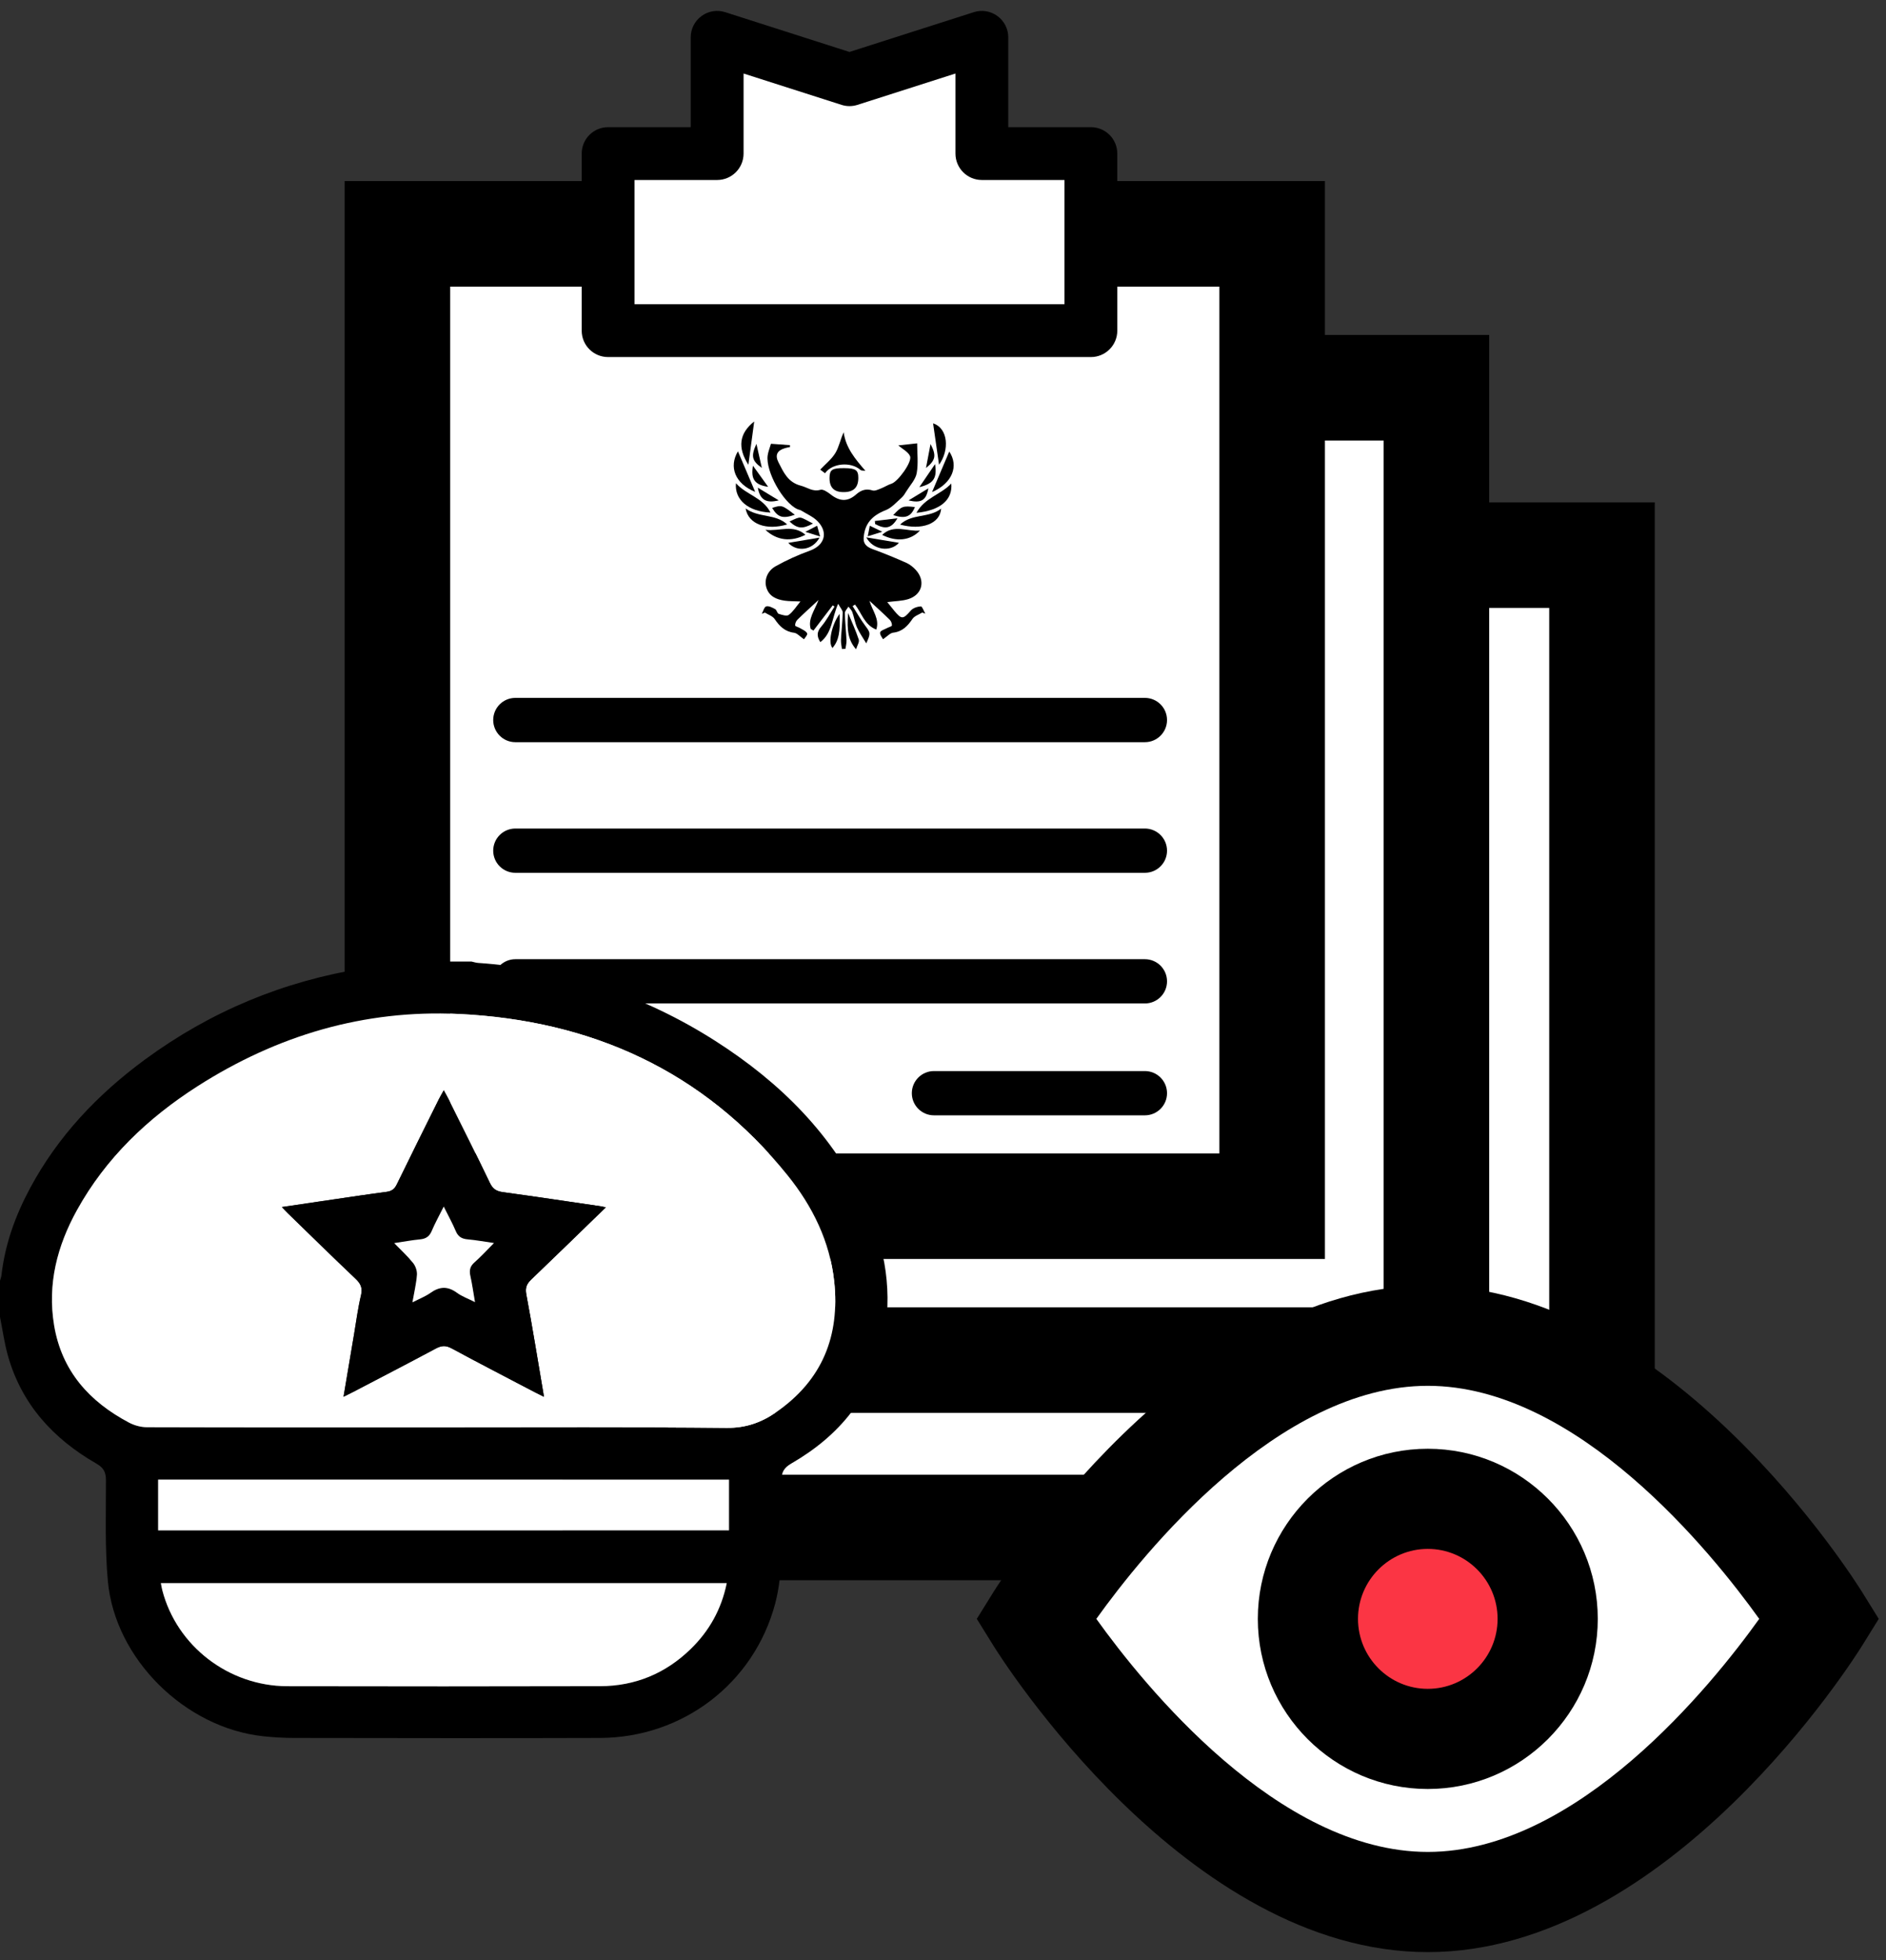<svg width="51" height="53" viewBox="0 0 51 53" fill="none" xmlns="http://www.w3.org/2000/svg">
<rect x="0" y="0" width="51" height="53" fill="#333333" stroke="none"/>
<path d="M43.32 15.011H16.639V41.303H43.32V15.011Z" fill="white"/>
<path d="M44.747 42.73H15.212V13.584H44.747V42.73ZM18.066 39.876H41.893V16.438H18.066V39.876Z" fill="black"/>
<path d="M38.843 10.485H15.188V36.777H38.843V10.485Z" fill="white"/>
<path d="M40.27 38.204H13.761V9.057H40.27V38.204ZM16.615 35.35H37.416V11.912H16.615V35.35Z" fill="black"/>
<path d="M34.401 6.324H10.746V32.616H34.401V6.324Z" fill="white"/>
<path d="M35.828 34.043H9.319V4.896H35.828V34.043ZM12.173 31.189H32.974V7.751H12.173V31.189Z" fill="black"/>
<path d="M26.55 4.153V1.009L22.971 2.155L19.392 1.009V4.153H16.444V8.942H29.498V4.153H26.55Z" fill="white"/>
<path d="M29.499 9.655H16.444C16.049 9.655 15.73 9.336 15.73 8.942V4.153C15.73 3.758 16.049 3.439 16.444 3.439H18.678V1.009C18.678 0.781 18.787 0.567 18.971 0.433C19.156 0.298 19.393 0.259 19.61 0.329L22.971 1.405L26.333 0.329C26.55 0.259 26.787 0.298 26.971 0.433C27.155 0.567 27.265 0.781 27.265 1.009V3.439H29.499C29.893 3.439 30.213 3.758 30.213 4.153V8.942C30.213 9.336 29.893 9.655 29.499 9.655ZM17.158 8.227H28.785V4.867H26.551C26.156 4.867 25.837 4.547 25.837 4.153V1.988L23.189 2.835C23.047 2.881 22.895 2.881 22.754 2.835L20.107 1.988V4.153C20.107 4.547 19.787 4.867 19.393 4.867H17.159V8.227H17.158Z" fill="black"/>
<path d="M30.959 20.069H13.936C13.605 20.069 13.337 19.8 13.337 19.47C13.337 19.139 13.605 18.871 13.936 18.871H30.959C31.29 18.871 31.558 19.139 31.558 19.47C31.558 19.8 31.29 20.069 30.959 20.069Z" fill="black"/>
<path d="M30.959 23.601H13.936C13.605 23.601 13.337 23.333 13.337 23.003C13.337 22.672 13.605 22.404 13.936 22.404H30.959C31.29 22.404 31.558 22.672 31.558 23.003C31.558 23.333 31.29 23.601 30.959 23.601Z" fill="black"/>
<path d="M30.959 27.134H13.936C13.605 27.134 13.337 26.866 13.337 26.536C13.337 26.205 13.605 25.937 13.936 25.937H30.959C31.29 25.937 31.558 26.205 31.558 26.536C31.558 26.866 31.29 27.134 30.959 27.134Z" fill="black"/>
<path d="M30.959 30.159H25.255C24.925 30.159 24.657 29.891 24.657 29.561C24.657 29.23 24.925 28.962 25.255 28.962H30.959C31.29 28.962 31.558 29.23 31.558 29.561C31.558 29.891 31.29 30.159 30.959 30.159Z" fill="black"/>
<path d="M20.848 12C21.025 12.013 21.194 12.025 21.362 12.037C21.362 12.053 21.363 12.07 21.363 12.087C21.318 12.097 21.273 12.105 21.228 12.118C21.016 12.181 20.95 12.304 21.051 12.502C21.189 12.77 21.303 13.044 21.661 13.135C21.835 13.18 21.977 13.306 22.187 13.244C22.262 13.223 22.385 13.31 22.466 13.373C22.709 13.562 22.922 13.572 23.151 13.37C23.284 13.253 23.417 13.206 23.595 13.262C23.659 13.282 23.748 13.237 23.82 13.209C23.919 13.171 24.01 13.11 24.11 13.078C24.279 13.025 24.676 12.487 24.608 12.333C24.557 12.216 24.405 12.143 24.291 12.044C24.425 12.029 24.595 12.011 24.801 11.988C24.801 12.25 24.836 12.529 24.789 12.794C24.758 12.967 24.611 13.12 24.512 13.28C24.473 13.345 24.431 13.413 24.376 13.462C24.24 13.581 24.112 13.732 23.951 13.795C23.583 13.939 23.378 14.159 23.354 14.551C23.344 14.723 23.458 14.799 23.611 14.854C23.915 14.964 24.213 15.088 24.508 15.219C24.604 15.262 24.694 15.334 24.765 15.412C25.032 15.705 24.939 16.081 24.563 16.2C24.392 16.254 24.203 16.253 23.993 16.281C24.058 16.362 24.117 16.438 24.179 16.512C24.381 16.757 24.422 16.749 24.629 16.51C24.689 16.441 24.807 16.402 24.901 16.397C24.938 16.395 24.981 16.525 25.022 16.594C24.994 16.584 24.966 16.574 24.938 16.563C24.848 16.619 24.729 16.655 24.675 16.735C24.543 16.929 24.402 17.079 24.15 17.108C24.067 17.119 23.993 17.208 23.878 17.285C23.859 17.245 23.787 17.164 23.8 17.102C23.811 17.05 23.923 17.019 23.99 16.982C24.035 16.957 24.117 16.939 24.119 16.912C24.122 16.861 24.096 16.794 24.058 16.757C23.893 16.594 23.721 16.44 23.511 16.246C23.597 16.529 23.79 16.738 23.696 17.024C23.372 16.898 23.301 16.575 23.121 16.348C23.099 16.362 23.078 16.376 23.056 16.39C23.172 16.572 23.277 16.761 23.406 16.932C23.535 17.105 23.549 17.127 23.425 17.397C23.329 17.235 23.238 17.108 23.176 16.969C23.118 16.836 23.096 16.687 23.047 16.549C23.027 16.495 22.978 16.452 22.943 16.404C22.909 16.463 22.845 16.522 22.846 16.579C22.851 16.825 22.879 17.071 22.891 17.317C22.894 17.392 22.872 17.469 22.862 17.545C22.831 17.546 22.799 17.547 22.767 17.549C22.758 17.466 22.737 17.383 22.741 17.3C22.753 17.055 22.783 16.81 22.788 16.565C22.79 16.503 22.726 16.44 22.665 16.326C22.491 16.714 22.509 17.113 22.183 17.364C22.081 17.202 22.087 17.084 22.209 16.942C22.348 16.779 22.449 16.583 22.567 16.402C22.551 16.391 22.534 16.38 22.518 16.369C22.344 16.597 22.17 16.824 21.997 17.051C21.972 17.036 21.947 17.021 21.922 17.006C21.844 16.737 22.022 16.521 22.134 16.224C21.909 16.433 21.732 16.591 21.564 16.757C21.526 16.794 21.498 16.861 21.502 16.912C21.503 16.938 21.586 16.956 21.629 16.982C21.7 17.026 21.795 17.061 21.826 17.126C21.845 17.164 21.76 17.253 21.741 17.286C21.63 17.21 21.556 17.121 21.473 17.11C21.224 17.079 21.079 16.933 20.947 16.738C20.892 16.658 20.774 16.621 20.685 16.565C20.657 16.576 20.629 16.587 20.6 16.597C20.639 16.527 20.666 16.411 20.72 16.397C20.791 16.379 20.888 16.43 20.963 16.472C21.004 16.495 21.016 16.584 21.056 16.598C21.144 16.626 21.273 16.669 21.328 16.628C21.446 16.542 21.528 16.405 21.645 16.264C21.473 16.256 21.343 16.261 21.216 16.242C20.993 16.209 20.795 16.126 20.723 15.885C20.662 15.681 20.748 15.438 20.975 15.311C21.269 15.147 21.58 15.006 21.896 14.892C22.291 14.75 22.407 14.41 22.117 14.103C21.997 13.975 21.82 13.901 21.667 13.806C21.635 13.786 21.593 13.782 21.559 13.766C21.17 13.584 20.703 12.747 20.758 12.319C20.773 12.209 20.819 12.103 20.848 12Z" fill="black"/>
<path d="M22.825 12.659C23.14 12.661 23.21 12.709 23.21 12.924C23.209 13.18 23.084 13.304 22.823 13.307C22.552 13.311 22.426 13.182 22.432 12.911C22.437 12.7 22.504 12.657 22.825 12.659Z" fill="black"/>
<path d="M22.309 12.796C22.267 12.765 22.226 12.734 22.18 12.699C22.323 12.547 22.487 12.418 22.589 12.251C22.687 12.09 22.722 11.89 22.814 11.689C22.872 12.11 23.121 12.406 23.402 12.731C23.357 12.723 23.296 12.732 23.267 12.706C23.007 12.48 22.509 12.519 22.309 12.796Z" fill="black"/>
<path d="M20.835 13.86C20.238 13.834 19.86 13.516 19.901 13.067C20.177 13.38 20.633 13.452 20.835 13.86Z" fill="black"/>
<path d="M24.782 13.867C25.003 13.459 25.442 13.375 25.724 13.075C25.765 13.518 25.424 13.804 24.782 13.867Z" fill="black"/>
<path d="M20.421 13.3C19.874 13.08 19.704 12.62 19.955 12.204C20.103 12.551 20.251 12.9 20.421 13.3Z" fill="black"/>
<path d="M25.204 13.306C25.375 12.902 25.523 12.555 25.669 12.21C25.93 12.596 25.759 13.064 25.204 13.306Z" fill="black"/>
<path d="M24.339 14.185C24.66 13.88 25.119 14.015 25.449 13.754C25.423 14.163 24.926 14.346 24.339 14.185Z" fill="black"/>
<path d="M20.163 13.749C20.516 14.007 20.967 13.885 21.286 14.181C20.728 14.349 20.235 14.176 20.163 13.749Z" fill="black"/>
<path d="M20.237 12.568C19.94 12.104 19.987 11.718 20.395 11.397C20.339 11.807 20.291 12.164 20.237 12.568Z" fill="black"/>
<path d="M25.393 12.567C25.337 12.176 25.285 11.819 25.232 11.448C25.645 11.581 25.676 12.178 25.393 12.567Z" fill="black"/>
<path d="M21.78 14.461C21.394 14.657 21.013 14.621 20.698 14.328C21.087 14.371 21.45 14.172 21.78 14.461Z" fill="black"/>
<path d="M24.878 14.346C24.618 14.621 24.241 14.658 23.854 14.464C24.171 14.163 24.539 14.382 24.878 14.346Z" fill="black"/>
<path d="M23.426 14.531C23.742 14.584 24.02 14.63 24.309 14.678C24.077 14.937 23.609 14.877 23.426 14.531Z" fill="black"/>
<path d="M22.161 14.537C21.973 14.887 21.549 14.932 21.315 14.68C21.607 14.63 21.884 14.583 22.161 14.537Z" fill="black"/>
<path d="M22.702 16.601C22.726 17.096 22.681 17.317 22.513 17.522C22.386 17.389 22.485 16.903 22.702 16.601Z" fill="black"/>
<path d="M23.149 17.557C22.946 17.323 22.894 17.065 22.934 16.576C23.035 16.822 23.143 17.053 23.222 17.294C23.244 17.36 23.181 17.453 23.149 17.557Z" fill="black"/>
<path d="M20.772 13.164C20.409 13.111 20.298 12.958 20.361 12.593C20.498 12.784 20.635 12.974 20.772 13.164Z" fill="black"/>
<path d="M25.285 12.55C25.345 12.928 25.247 13.078 24.86 13.173C24.992 12.98 25.124 12.786 25.285 12.55Z" fill="black"/>
<path d="M24.741 13.711C24.632 13.977 24.478 14.034 24.154 13.929C24.383 13.686 24.414 13.675 24.741 13.711Z" fill="black"/>
<path d="M21.493 13.92C21.164 14.033 21.034 13.99 20.88 13.735C21.139 13.651 21.145 13.653 21.493 13.92Z" fill="black"/>
<path d="M21.983 14.157C21.7 14.313 21.562 14.297 21.349 14.101C21.69 13.947 21.595 13.962 21.983 14.157Z" fill="black"/>
<path d="M23.657 14.088C23.861 14.063 24.065 14.039 24.269 14.014C24.105 14.294 23.941 14.318 23.666 14.171C23.663 14.143 23.66 14.115 23.657 14.088Z" fill="black"/>
<path d="M21.058 13.53C20.714 13.617 20.551 13.514 20.492 13.187C20.704 13.315 20.881 13.422 21.058 13.53Z" fill="black"/>
<path d="M25.104 13.205C25.046 13.531 24.909 13.613 24.569 13.531C24.748 13.423 24.925 13.314 25.104 13.205Z" fill="black"/>
<path d="M25.163 12.007C25.325 12.316 25.304 12.442 25.04 12.655C25.077 12.457 25.115 12.258 25.163 12.007Z" fill="black"/>
<path d="M20.601 12.652C20.328 12.458 20.304 12.331 20.455 12.002C20.512 12.255 20.556 12.454 20.601 12.652Z" fill="black"/>
<path d="M22.177 14.507C22.026 14.459 21.925 14.428 21.777 14.381C21.913 14.31 21.999 14.266 22.096 14.216C22.119 14.297 22.138 14.367 22.177 14.507Z" fill="black"/>
<path d="M23.465 14.501C23.489 14.382 23.503 14.311 23.521 14.217C23.623 14.266 23.713 14.31 23.858 14.379C23.703 14.427 23.601 14.459 23.465 14.501Z" fill="black"/>
<path d="M38.61 51.431C32.754 51.431 28.008 43.775 28.008 43.775C28.008 43.775 32.754 36.118 38.61 36.118C44.465 36.118 49.211 43.775 49.211 43.775C49.211 43.775 44.464 51.431 38.61 51.431Z" fill="white"/>
<path d="M38.609 52.786C32.075 52.786 27.067 44.828 26.857 44.489L26.414 43.775L26.857 43.061C27.067 42.722 32.075 34.764 38.609 34.764C45.143 34.764 50.152 42.722 50.361 43.061L50.804 43.775L50.361 44.489C50.152 44.827 45.143 52.786 38.609 52.786ZM29.646 43.775C30.924 45.56 34.559 50.077 38.609 50.077C42.66 50.077 46.294 45.561 47.572 43.775C46.294 41.99 42.66 37.473 38.609 37.473C34.559 37.473 30.925 41.988 29.646 43.775Z" fill="black"/>
<path d="M38.609 47.021C40.4 47.021 41.851 45.568 41.851 43.775C41.851 41.983 40.4 40.529 38.609 40.529C36.819 40.529 35.367 41.983 35.367 43.775C35.367 45.568 36.819 47.021 38.609 47.021Z" fill="#FB3544"/>
<path d="M38.609 48.375C36.075 48.375 34.013 46.311 34.013 43.775C34.013 41.239 36.075 39.175 38.609 39.175C41.144 39.175 43.206 41.239 43.206 43.775C43.206 46.311 41.144 48.375 38.609 48.375ZM38.609 41.883C37.569 41.883 36.722 42.732 36.722 43.775C36.722 44.819 37.569 45.667 38.609 45.667C39.65 45.667 40.497 44.819 40.497 43.775C40.497 42.732 39.651 41.883 38.609 41.883Z" fill="black"/>
<g clip-path="url(#clip0_5301_69002)">
<path d="M11.249 26C11.749 26 12.249 26 12.749 26C12.809 26.013 12.869 26.034 12.93 26.038C15.25 26.197 17.393 26.901 19.348 28.15C21.095 29.267 22.525 30.682 23.41 32.586C23.956 33.761 24.145 34.987 23.884 36.266C23.58 37.756 22.697 38.825 21.399 39.573C21.193 39.692 21.128 39.817 21.133 40.045C21.149 40.721 21.159 41.398 21.131 42.074C21.114 42.505 21.072 42.946 20.962 43.362C20.388 45.518 18.464 46.988 16.221 46.995C13.472 47.004 10.722 46.999 7.973 46.995C7.685 46.995 7.395 46.98 7.109 46.948C5.001 46.719 3.11 44.857 2.917 42.756C2.834 41.853 2.866 40.939 2.865 40.03C2.865 39.809 2.804 39.69 2.607 39.577C1.442 38.907 0.585 37.974 0.214 36.658C0.118 36.317 0.07 35.961 0 35.612C0 35.285 0 34.959 0 34.632C0.014 34.581 0.034 34.531 0.04 34.479C0.136 33.641 0.418 32.863 0.815 32.125C1.569 30.721 2.64 29.592 3.918 28.652C5.688 27.351 7.664 26.529 9.837 26.183C10.306 26.108 10.778 26.06 11.249 26ZM11.987 38.598C14.54 38.598 17.094 38.585 19.648 38.61C20.164 38.615 20.581 38.469 20.99 38.187C22.236 37.323 22.715 36.126 22.558 34.653C22.442 33.569 21.974 32.621 21.302 31.786C19.022 28.952 15.983 27.588 12.397 27.418C9.847 27.296 7.488 28 5.341 29.373C3.996 30.234 2.863 31.312 2.082 32.721C1.545 33.692 1.278 34.722 1.463 35.837C1.669 37.072 2.415 37.901 3.491 38.469C3.635 38.545 3.813 38.593 3.975 38.593C6.646 38.601 9.316 38.598 11.987 38.598ZM19.652 42.809C14.543 42.809 9.454 42.809 4.35 42.809C4.364 42.882 4.373 42.942 4.389 43.001C4.779 44.508 6.181 45.592 7.769 45.596C10.588 45.602 13.408 45.602 16.228 45.595C17.176 45.593 17.997 45.251 18.675 44.592C19.179 44.103 19.508 43.515 19.652 42.809ZM4.276 41.382C9.436 41.382 14.578 41.382 19.714 41.382C19.714 40.912 19.714 40.459 19.714 40.01C14.559 40.01 9.423 40.01 4.276 40.01C4.276 40.47 4.276 40.918 4.276 41.382Z" fill="black"/>
<path d="M11.987 38.598C9.316 38.598 6.646 38.601 3.975 38.593C3.813 38.593 3.635 38.545 3.491 38.469C2.415 37.901 1.669 37.072 1.463 35.837C1.278 34.722 1.545 33.692 2.082 32.721C2.862 31.312 3.996 30.234 5.341 29.373C7.488 28 9.847 27.296 12.397 27.418C15.983 27.588 19.022 28.952 21.302 31.786C21.974 32.621 22.442 33.569 22.558 34.653C22.715 36.126 22.236 37.323 20.989 38.187C20.581 38.47 20.164 38.615 19.648 38.61C17.094 38.585 14.54 38.598 11.987 38.598ZM16.382 32.647C16.311 32.632 16.282 32.624 16.254 32.62C15.367 32.49 14.48 32.357 13.592 32.235C13.42 32.211 13.324 32.147 13.246 31.985C12.885 31.228 12.506 30.48 12.133 29.729C12.096 29.655 12.055 29.584 12 29.483C11.945 29.582 11.903 29.652 11.866 29.726C11.486 30.491 11.105 31.256 10.731 32.024C10.671 32.149 10.595 32.209 10.455 32.228C9.853 32.308 9.251 32.399 8.649 32.487C8.317 32.535 7.985 32.585 7.622 32.639C7.696 32.717 7.737 32.763 7.781 32.805C8.39 33.397 8.996 33.992 9.612 34.576C9.749 34.706 9.809 34.821 9.763 35.018C9.68 35.364 9.634 35.72 9.575 36.072C9.481 36.627 9.388 37.182 9.289 37.769C9.399 37.714 9.475 37.678 9.55 37.639C10.296 37.249 11.043 36.863 11.784 36.466C11.936 36.385 12.053 36.375 12.21 36.46C12.957 36.864 13.712 37.253 14.464 37.647C14.535 37.684 14.607 37.718 14.71 37.77C14.547 36.814 14.401 35.903 14.231 34.996C14.197 34.814 14.247 34.712 14.369 34.595C15.033 33.96 15.69 33.318 16.382 32.647Z" fill="white"/>
<path d="M19.652 42.809C19.508 43.515 19.179 44.103 18.675 44.592C17.997 45.251 17.176 45.593 16.228 45.595C13.408 45.602 10.588 45.602 7.769 45.596C6.181 45.592 4.779 44.508 4.389 43.001C4.373 42.942 4.365 42.882 4.35 42.809C9.454 42.809 14.543 42.809 19.652 42.809Z" fill="white"/>
<path d="M4.276 41.382C4.276 40.918 4.276 40.47 4.276 40.01C9.423 40.01 14.559 40.01 19.714 40.01C19.714 40.459 19.714 40.912 19.714 41.382C14.578 41.382 9.436 41.382 4.276 41.382Z" fill="white"/>
<path d="M16.382 32.647C15.69 33.318 15.033 33.96 14.369 34.595C14.247 34.712 14.197 34.814 14.231 34.996C14.401 35.903 14.547 36.814 14.71 37.77C14.607 37.718 14.535 37.684 14.464 37.647C13.712 37.253 12.957 36.864 12.21 36.46C12.053 36.375 11.936 36.385 11.784 36.466C11.043 36.863 10.296 37.249 9.55 37.639C9.475 37.678 9.399 37.714 9.289 37.769C9.388 37.182 9.481 36.627 9.575 36.072C9.634 35.72 9.68 35.364 9.763 35.018C9.809 34.821 9.749 34.706 9.612 34.576C8.996 33.992 8.39 33.397 7.781 32.805C7.737 32.763 7.696 32.717 7.622 32.639C7.985 32.585 8.317 32.535 8.649 32.487C9.251 32.399 9.853 32.308 10.455 32.228C10.595 32.209 10.671 32.149 10.731 32.024C11.105 31.256 11.486 30.491 11.866 29.726C11.903 29.652 11.945 29.582 12 29.483C12.055 29.583 12.096 29.655 12.133 29.728C12.506 30.48 12.885 31.228 13.246 31.985C13.324 32.147 13.42 32.211 13.592 32.235C14.48 32.357 15.367 32.49 16.254 32.62C16.282 32.624 16.311 32.632 16.382 32.647ZM10.659 33.614C10.844 33.805 11.022 33.967 11.171 34.152C11.238 34.235 11.283 34.368 11.275 34.473C11.257 34.71 11.2 34.944 11.153 35.216C11.338 35.12 11.501 35.058 11.638 34.961C11.883 34.786 12.106 34.773 12.355 34.956C12.492 35.056 12.66 35.116 12.844 35.209C12.798 34.944 12.768 34.721 12.719 34.502C12.685 34.351 12.709 34.24 12.832 34.133C13.01 33.978 13.169 33.802 13.358 33.612C13.094 33.574 12.872 33.533 12.647 33.513C12.491 33.499 12.391 33.444 12.327 33.294C12.236 33.079 12.122 32.873 11.999 32.626C11.871 32.882 11.762 33.079 11.674 33.286C11.612 33.433 11.518 33.498 11.36 33.513C11.131 33.535 10.904 33.578 10.659 33.614Z" fill="black"/>
<path d="M10.659 33.614C10.904 33.578 11.131 33.535 11.36 33.513C11.518 33.498 11.612 33.433 11.674 33.286C11.761 33.079 11.871 32.882 11.999 32.626C12.122 32.873 12.236 33.079 12.327 33.294C12.391 33.444 12.491 33.499 12.647 33.513C12.872 33.533 13.094 33.574 13.358 33.612C13.169 33.802 13.01 33.978 12.832 34.133C12.709 34.24 12.685 34.351 12.719 34.502C12.768 34.721 12.798 34.944 12.844 35.209C12.659 35.116 12.492 35.056 12.355 34.956C12.106 34.773 11.883 34.786 11.638 34.961C11.501 35.058 11.338 35.12 11.153 35.216C11.2 34.944 11.257 34.71 11.275 34.473C11.283 34.368 11.238 34.235 11.171 34.152C11.022 33.967 10.844 33.805 10.659 33.614Z" fill="white"/>
</g>
<defs>
<clipPath id="clip0_5301_69002">
<rect width="24" height="21" fill="white" transform="translate(0 26)"/>
</clipPath>
</defs>
</svg>
